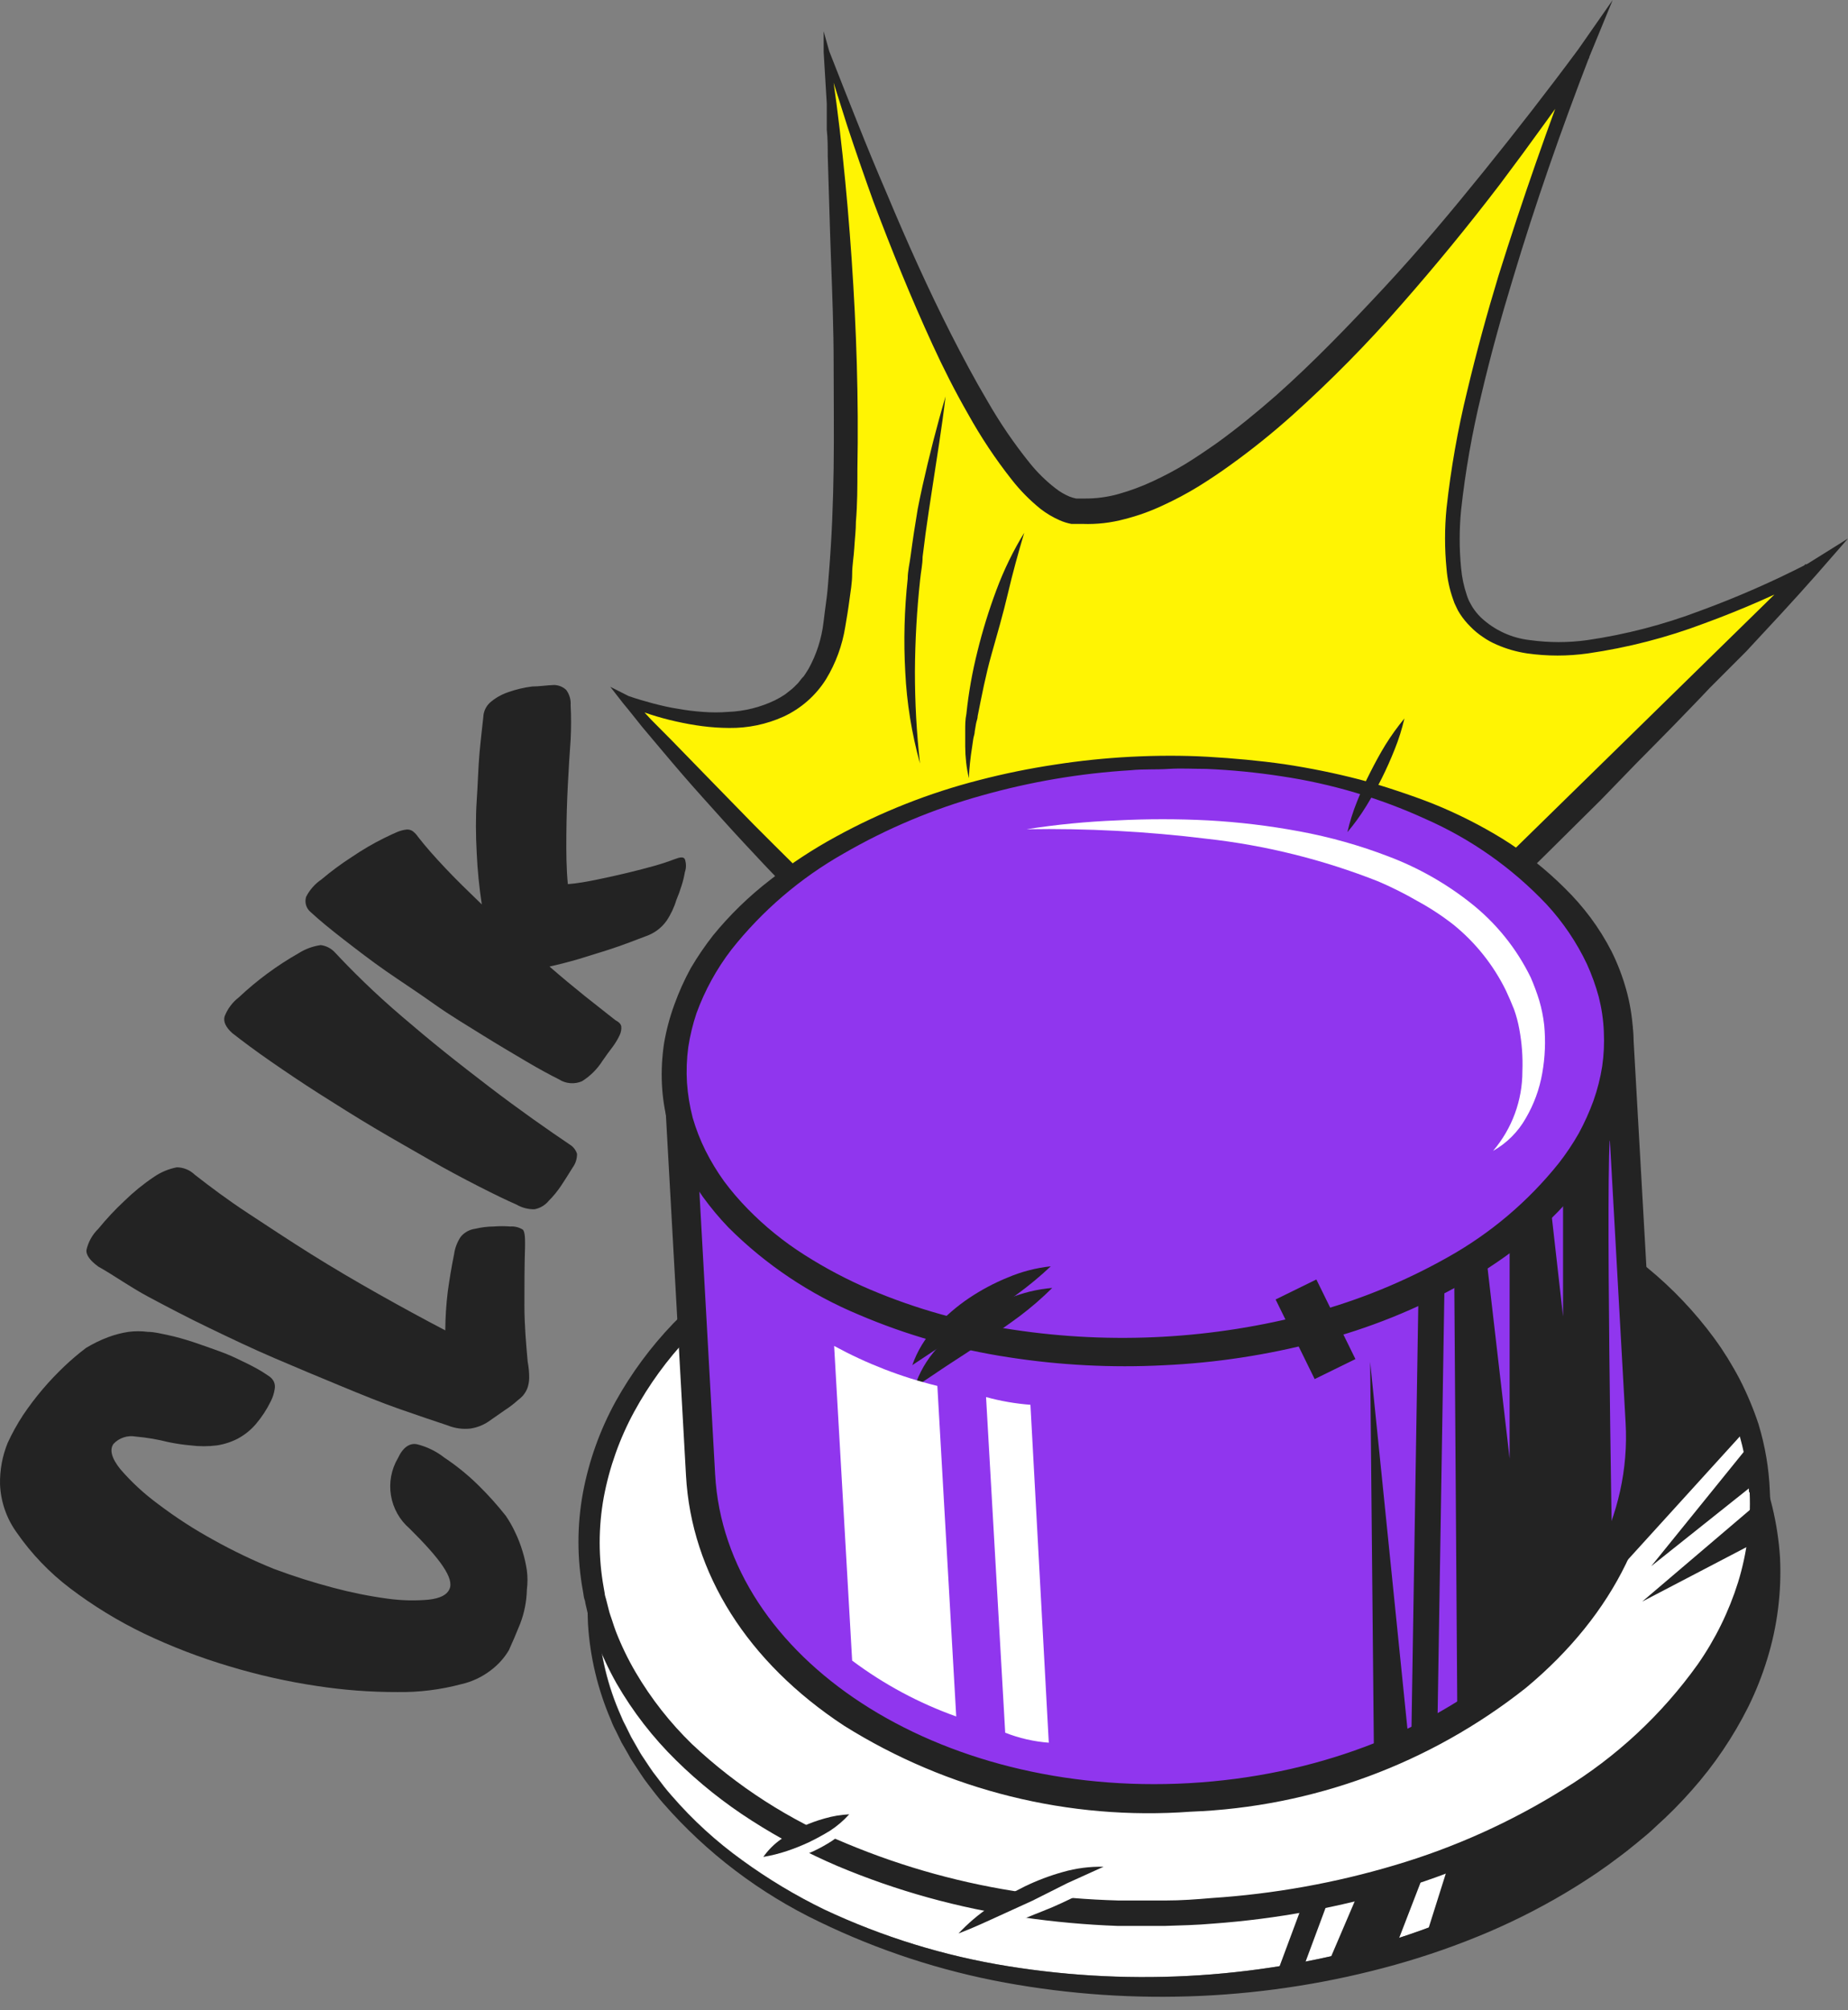 <svg width="57" height="62" viewBox="0 0 57 62" fill="none" xmlns="http://www.w3.org/2000/svg">
<rect x="0" y="0" width="57" height="62" fill="#808080" stroke="none"/>
<path d="M53.902 48.093C53.847 47.153 53.628 46.229 53.255 45.364C52.868 44.491 52.357 43.679 51.738 42.953C50.454 41.498 48.89 40.317 47.139 39.48C45.379 38.617 43.508 37.999 41.579 37.646C37.68 36.932 33.67 37.116 29.853 38.181C27.942 38.708 26.115 39.499 24.424 40.532C23.586 41.055 22.796 41.652 22.064 42.316C21.331 42.976 20.678 43.719 20.118 44.53C20.052 44.636 19.981 44.732 19.916 44.838L19.729 45.157C19.592 45.364 19.491 45.586 19.375 45.803C19.314 45.91 19.274 46.026 19.223 46.137L19.076 46.476L18.95 46.819C18.905 46.933 18.866 47.05 18.834 47.168C18.233 49.056 18.346 51.1 19.152 52.91C19.197 53.025 19.25 53.136 19.309 53.244L19.471 53.572L19.653 53.891C19.713 53.997 19.774 54.108 19.845 54.209C19.981 54.411 20.108 54.618 20.264 54.81L20.487 55.104C20.563 55.2 20.643 55.296 20.724 55.387C21.37 56.134 22.101 56.802 22.903 57.378C23.699 57.957 24.545 58.465 25.43 58.895C27.228 59.74 29.135 60.328 31.096 60.643C35.009 61.274 39.015 61.011 42.812 59.875C43.752 59.587 44.672 59.239 45.567 58.834C46.458 58.429 47.319 57.963 48.145 57.439C49.791 56.411 51.212 55.061 52.325 53.471C52.593 53.076 52.833 52.662 53.042 52.233C53.248 51.806 53.417 51.363 53.548 50.908C53.832 49.998 53.952 49.045 53.902 48.093Z" fill="white"/>
<path d="M54.392 47.866C54.665 52.799 50.394 57.287 44.056 59.491L44.753 57.282L52.461 47.603L54.357 47.451C54.372 47.578 54.382 47.719 54.392 47.866Z" fill="#232323"/>
<path d="M54.903 48.038C54.955 49.097 54.821 50.158 54.508 51.171C54.354 51.675 54.159 52.165 53.927 52.637C53.46 53.571 52.872 54.439 52.178 55.22C51.836 55.608 51.472 55.976 51.086 56.322C50.899 56.504 50.702 56.666 50.505 56.827C50.308 56.989 50.106 57.151 49.899 57.302C49.489 57.616 49.065 57.899 48.63 58.172C47.763 58.712 46.855 59.185 45.916 59.587C44.978 59.986 44.016 60.324 43.035 60.598C39.117 61.692 35.001 61.88 31 61.149C29.015 60.785 27.089 60.154 25.273 59.274C23.438 58.396 21.801 57.155 20.462 55.624C20.381 55.528 20.295 55.432 20.219 55.331L19.986 55.028C19.83 54.831 19.698 54.608 19.557 54.401C19.484 54.296 19.419 54.186 19.36 54.072L19.168 53.739L19.001 53.395C18.94 53.285 18.888 53.17 18.844 53.051C18.439 52.112 18.199 51.11 18.136 50.09C18.087 49.065 18.213 48.039 18.51 47.057C18.541 46.931 18.586 46.814 18.627 46.693L18.758 46.334L18.91 45.98C18.96 45.864 19.006 45.748 19.066 45.637C19.188 45.409 19.294 45.177 19.425 44.964L19.622 44.636C19.688 44.525 19.764 44.424 19.83 44.317C20.992 42.648 22.481 41.233 24.207 40.158C25.918 39.068 27.77 38.218 29.711 37.63C33.604 36.472 37.71 36.218 41.715 36.887C43.733 37.21 45.694 37.814 47.543 38.682C48.471 39.126 49.357 39.652 50.192 40.254C51.035 40.858 51.805 41.559 52.486 42.341C53.171 43.132 53.735 44.019 54.16 44.974C54.584 45.944 54.835 46.981 54.903 48.038ZM53.892 48.093C53.837 47.153 53.618 46.229 53.245 45.364C52.858 44.491 52.347 43.679 51.728 42.953C50.444 41.498 48.88 40.317 47.129 39.48C45.368 38.617 43.498 37.999 41.569 37.645C37.67 36.932 33.66 37.116 29.843 38.181C27.932 38.708 26.105 39.499 24.414 40.532C23.576 41.055 22.785 41.652 22.054 42.316C21.321 42.976 20.668 43.719 20.108 44.53C20.042 44.636 19.971 44.732 19.905 44.838L19.718 45.157C19.582 45.364 19.481 45.586 19.365 45.803C19.304 45.91 19.264 46.026 19.213 46.137L19.066 46.476L18.94 46.819C18.895 46.933 18.856 47.05 18.824 47.168C18.223 49.056 18.336 51.1 19.142 52.91C19.187 53.024 19.24 53.136 19.299 53.244L19.461 53.572L19.643 53.891C19.703 53.997 19.764 54.108 19.835 54.209C19.971 54.411 20.098 54.618 20.254 54.81L20.477 55.104C20.552 55.2 20.633 55.296 20.714 55.387C21.36 56.134 22.091 56.802 22.893 57.378C23.689 57.957 24.535 58.464 25.42 58.895C27.221 59.74 29.131 60.329 31.096 60.643C35.009 61.274 39.015 61.011 42.812 59.875C43.752 59.587 44.672 59.239 45.567 58.834C46.458 58.429 47.319 57.963 48.145 57.439C49.791 56.411 51.212 55.061 52.325 53.471C52.593 53.076 52.833 52.662 53.042 52.233C53.248 51.806 53.417 51.363 53.548 50.908C53.832 49.998 53.952 49.045 53.902 48.093H53.892Z" fill="#232323"/>
<path d="M54.286 46.011C54.655 52.617 46.871 58.425 36.898 58.981C26.926 59.537 18.541 54.629 18.197 48.007C17.853 41.386 25.612 35.599 35.584 35.043C40.998 34.739 45.946 36.054 49.393 38.364C51.637 39.88 53.25 41.806 53.942 44.004C54.142 44.656 54.257 45.33 54.286 46.011Z" fill="white"/>
<path d="M54.589 45.985C54.643 46.998 54.52 48.012 54.225 48.983C53.93 49.947 53.491 50.86 52.921 51.692C51.775 53.332 50.31 54.724 48.615 55.786C46.938 56.846 45.125 57.676 43.227 58.252C41.335 58.825 39.385 59.186 37.414 59.329C36.909 59.374 36.403 59.385 35.933 59.4H35.215C34.968 59.4 34.71 59.4 34.472 59.4C33.486 59.364 32.502 59.274 31.526 59.132C29.565 58.851 27.649 58.319 25.824 57.55C24.909 57.158 24.028 56.692 23.191 56.155C22.349 55.618 21.567 54.995 20.856 54.295C20.137 53.59 19.518 52.791 19.016 51.919C18.766 51.475 18.551 51.012 18.374 50.534C18.328 50.418 18.293 50.297 18.253 50.175C18.212 50.054 18.172 49.938 18.141 49.816L18.055 49.447C18.055 49.382 18.02 49.321 18.01 49.261L17.98 49.073C17.796 48.071 17.796 47.043 17.98 46.041C18.165 45.053 18.506 44.101 18.991 43.22C19.477 42.347 20.073 41.541 20.765 40.819C21.458 40.111 22.218 39.472 23.034 38.909C24.652 37.763 26.428 36.859 28.306 36.225C29.235 35.903 30.182 35.633 31.141 35.416C32.101 35.207 33.071 35.049 34.048 34.941C34.29 34.941 34.553 34.886 34.781 34.87L35.514 34.82C35.756 34.82 36.019 34.82 36.246 34.789H36.615H36.984C37.967 34.784 38.949 34.831 39.926 34.931C40.169 34.961 40.431 34.982 40.654 35.017L41.387 35.123L42.11 35.255C42.352 35.295 42.59 35.351 42.832 35.406C43.794 35.614 44.74 35.89 45.663 36.23C46.59 36.566 47.491 36.971 48.357 37.443L48.68 37.625C48.79 37.683 48.896 37.747 48.999 37.817C49.211 37.949 49.423 38.075 49.626 38.217C50.039 38.491 50.437 38.788 50.818 39.106C51.589 39.739 52.279 40.466 52.87 41.269C52.941 41.37 53.017 41.471 53.088 41.578L53.29 41.891C53.422 42.108 53.548 42.326 53.664 42.548C53.893 42.996 54.087 43.461 54.245 43.938V43.974V44.019V43.943C54.446 44.607 54.561 45.293 54.589 45.985ZM53.947 46.02C53.914 45.37 53.798 44.726 53.603 44.105V44.065V44.029V44.105C53.471 43.657 53.302 43.221 53.098 42.801C52.997 42.589 52.876 42.386 52.759 42.184L52.567 41.886C52.507 41.785 52.431 41.694 52.365 41.593C51.809 40.824 51.161 40.126 50.434 39.516C50.065 39.212 49.691 38.919 49.292 38.651C49.095 38.515 48.893 38.388 48.691 38.262C48.594 38.191 48.488 38.136 48.387 38.075L48.069 37.898C47.23 37.433 46.359 37.031 45.461 36.695C44.558 36.361 43.635 36.088 42.696 35.876C41.758 35.659 40.808 35.502 39.85 35.406C38.89 35.301 37.925 35.254 36.959 35.265H36.6H36.236L35.514 35.295L34.796 35.371C34.553 35.371 34.29 35.416 34.073 35.442C33.116 35.548 32.166 35.709 31.227 35.922C30.288 36.136 29.361 36.405 28.452 36.725C26.634 37.35 24.916 38.235 23.352 39.354C22.585 39.914 21.874 40.547 21.23 41.244C20.577 41.934 20.017 42.705 19.562 43.539C19.112 44.366 18.795 45.258 18.622 46.182C18.455 47.105 18.455 48.05 18.622 48.972L18.652 49.144C18.652 49.2 18.677 49.255 18.692 49.316L18.778 49.655C18.803 49.766 18.849 49.877 18.884 49.988C18.92 50.099 18.955 50.211 18.996 50.317C19.166 50.754 19.37 51.176 19.607 51.58C20.085 52.393 20.67 53.138 21.346 53.794C22.735 55.1 24.353 56.14 26.117 56.862C27.885 57.6 29.74 58.109 31.637 58.379C32.587 58.511 33.544 58.59 34.503 58.616C34.74 58.616 34.978 58.616 35.22 58.616H35.938C36.444 58.616 36.898 58.581 37.374 58.54C39.286 58.415 41.178 58.076 43.014 57.529C44.849 56.987 46.603 56.198 48.225 55.184C49.85 54.192 51.258 52.882 52.365 51.333C52.906 50.559 53.325 49.706 53.608 48.806C53.885 47.908 54.006 46.969 53.967 46.031L53.947 46.02Z" fill="#232323"/>
<path d="M53.922 44.019L48.665 49.806L49.373 38.403C51.617 39.884 53.229 41.82 53.922 44.019Z" fill="#232323"/>
<path d="M20.936 33.41L21.608 45.48C21.937 51.419 28.684 55.867 36.701 55.422C44.717 54.977 50.924 49.801 50.59 43.862L49.918 31.793L20.936 33.41Z" fill="#9036EE"/>
<path d="M36.726 55.877C32.97 56.154 29.223 55.224 26.031 53.223C23.059 51.267 21.326 48.528 21.159 45.51L20.486 33.435C20.482 33.376 20.49 33.316 20.509 33.26C20.529 33.204 20.559 33.152 20.599 33.108C20.638 33.064 20.686 33.028 20.74 33.002C20.793 32.977 20.852 32.963 20.911 32.96L49.893 31.327C49.952 31.324 50.011 31.332 50.067 31.352C50.123 31.371 50.175 31.402 50.219 31.441C50.263 31.48 50.299 31.528 50.325 31.582C50.35 31.635 50.365 31.693 50.368 31.752L51.051 43.842C51.223 46.875 49.807 49.776 47.068 52.056C44.114 54.396 40.492 55.734 36.726 55.877ZM21.411 33.855L22.058 45.48C22.377 51.161 28.932 55.432 36.676 54.997C44.419 54.563 50.459 49.574 50.141 43.893L49.494 32.267L21.411 33.855Z" fill="#232323"/>
<path d="M24.307 27.143L19.324 21.583C19.324 21.583 24.924 23.979 25.718 19.323C26.511 14.668 25.819 4.928 25.48 1.587C27.871 8.527 30.994 15.533 33.188 15.74C38.859 16.296 48.857 1.633 48.857 1.633C48.857 1.633 43.246 15.856 45.253 18.818C47.422 22.028 55.867 17.524 55.867 17.524L46.704 26.501L24.307 27.143Z" fill="#FFF403"/>
<path d="M24.222 27.345C24.005 27.127 23.792 26.895 23.575 26.672L22.933 25.985C22.503 25.525 22.084 25.05 21.664 24.585C21.245 24.12 20.825 23.63 20.421 23.149L19.809 22.422C19.612 22.179 19.41 21.916 19.218 21.689L18.824 21.183L19.385 21.466C19.627 21.552 19.89 21.628 20.138 21.694C20.386 21.759 20.643 21.82 20.906 21.86C21.164 21.907 21.424 21.939 21.685 21.957C21.942 21.977 22.201 21.977 22.458 21.957C22.959 21.938 23.451 21.815 23.904 21.598C24.012 21.544 24.116 21.483 24.217 21.416L24.358 21.305L24.429 21.249L24.495 21.188L24.621 21.062L24.732 20.92L24.793 20.855L24.844 20.779L24.94 20.627C25.184 20.185 25.341 19.699 25.4 19.197C25.43 18.939 25.465 18.691 25.501 18.413C25.536 18.135 25.546 17.908 25.571 17.625C25.657 16.569 25.698 15.502 25.713 14.435C25.728 13.369 25.713 12.297 25.713 11.231C25.713 10.165 25.672 9.088 25.632 8.016C25.592 6.945 25.566 5.878 25.531 4.807C25.531 4.539 25.531 4.271 25.501 3.998V3.194L25.405 1.607V0.965L25.576 1.577L26.011 2.684L26.451 3.791C26.744 4.529 27.047 5.262 27.361 5.99C27.972 7.45 28.619 8.896 29.332 10.301C29.691 11.004 30.06 11.701 30.459 12.373C30.844 13.046 31.282 13.686 31.768 14.289C32 14.577 32.265 14.836 32.557 15.062C32.688 15.165 32.833 15.25 32.986 15.315C33.053 15.341 33.123 15.362 33.194 15.376H33.436C33.798 15.38 34.159 15.333 34.508 15.234C34.866 15.133 35.216 15.003 35.554 14.845C35.901 14.685 36.238 14.506 36.565 14.309C36.893 14.107 37.212 13.89 37.53 13.667C38.162 13.212 38.764 12.717 39.355 12.201C40.528 11.16 41.619 10.023 42.696 8.866C43.773 7.708 44.783 6.5 45.779 5.267C46.775 4.033 47.745 2.785 48.685 1.516L49.742 0L49.029 1.734C48.155 3.998 47.356 6.283 46.654 8.628C46.3 9.79 45.976 10.963 45.693 12.166C45.407 13.341 45.197 14.533 45.066 15.735C45.008 16.328 45.008 16.925 45.066 17.519C45.091 17.805 45.151 18.086 45.243 18.358C45.263 18.424 45.289 18.488 45.319 18.55C45.349 18.61 45.385 18.666 45.415 18.722C45.49 18.839 45.578 18.948 45.678 19.045C46.094 19.436 46.627 19.681 47.194 19.743C47.78 19.824 48.373 19.824 48.958 19.743C50.149 19.569 51.316 19.265 52.441 18.838C53.577 18.422 54.686 17.935 55.762 17.382L57 16.609L56.02 17.731C55.312 18.535 54.584 19.313 53.856 20.096L52.734 21.219C52.37 21.608 51.996 21.987 51.627 22.371L51.051 22.957L50.485 23.529L49.383 24.666L48.246 25.793L47.68 26.354L47.397 26.632L47.25 26.773L47.215 26.809C47.215 26.809 47.215 26.839 47.174 26.809H47.129L47.068 26.779H47.007L46.962 26.748L46.841 26.662L46.78 26.723H46.694L24.222 27.345ZM24.505 26.683C31.868 26.524 39.266 26.391 46.699 26.283L46.553 26.344L55.691 17.397L55.949 17.746C54.853 18.309 53.724 18.804 52.567 19.227C51.41 19.665 50.208 19.975 48.984 20.152C48.358 20.241 47.724 20.241 47.098 20.152C46.778 20.104 46.465 20.014 46.168 19.884C46.017 19.82 45.873 19.741 45.739 19.647C45.6 19.555 45.471 19.448 45.355 19.328C45.235 19.21 45.128 19.08 45.036 18.939C44.989 18.869 44.948 18.794 44.915 18.717C44.876 18.642 44.843 18.564 44.819 18.484C44.71 18.179 44.642 17.862 44.617 17.539C44.556 16.919 44.556 16.294 44.617 15.674C44.751 14.451 44.965 13.239 45.258 12.045C45.542 10.852 45.865 9.674 46.219 8.507C46.953 6.165 47.761 3.853 48.64 1.572L49.024 1.774C48.807 2.113 48.584 2.441 48.362 2.785C48.14 3.129 47.907 3.442 47.675 3.766C47.21 4.413 46.738 5.054 46.259 5.691C45.289 6.962 44.278 8.195 43.227 9.391C42.174 10.6 41.048 11.742 39.855 12.813C39.254 13.351 38.625 13.857 37.97 14.329C37.642 14.567 37.303 14.794 36.959 15.007C36.607 15.222 36.243 15.416 35.867 15.588C35.488 15.767 35.092 15.909 34.685 16.012C34.265 16.125 33.83 16.175 33.396 16.159H33.234H33.148H33.047C32.923 16.136 32.803 16.099 32.688 16.048C32.476 15.955 32.275 15.836 32.092 15.694C31.762 15.427 31.463 15.124 31.202 14.789C30.7 14.153 30.251 13.476 29.858 12.768C29.458 12.07 29.094 11.352 28.761 10.624C28.094 9.174 27.497 7.698 26.936 6.207C26.657 5.432 26.39 4.662 26.137 3.897L25.779 2.765L25.425 1.622L25.571 1.592C25.905 3.72 26.122 5.863 26.269 8.006C26.416 10.149 26.486 12.308 26.446 14.466C26.446 15.007 26.446 15.547 26.4 16.088C26.4 16.356 26.365 16.624 26.35 16.897C26.335 17.17 26.284 17.438 26.284 17.706C26.284 17.974 26.234 18.247 26.198 18.52C26.163 18.793 26.117 19.06 26.072 19.328C25.981 19.901 25.781 20.45 25.48 20.946C25.164 21.451 24.707 21.853 24.166 22.103C23.641 22.34 23.07 22.459 22.493 22.452C22.214 22.451 21.936 22.432 21.659 22.396C21.386 22.361 21.113 22.31 20.846 22.25C20.312 22.131 19.79 21.962 19.289 21.744L19.456 21.517L20.082 22.194L20.724 22.841L21.998 24.15L23.251 25.434L23.883 26.066L24.505 26.683Z" fill="#232323"/>
<path d="M29.165 12.227C29.054 13.177 28.897 14.112 28.756 15.052L28.649 15.755L28.548 16.457L28.457 17.175C28.457 17.412 28.402 17.645 28.381 17.877C28.279 18.819 28.225 19.766 28.22 20.713C28.219 21.66 28.271 22.607 28.377 23.549C28.121 22.626 27.968 21.679 27.922 20.723C27.868 19.766 27.894 18.805 27.997 17.852C27.997 17.615 28.058 17.377 28.088 17.14C28.119 16.902 28.154 16.664 28.189 16.427L28.306 15.699C28.351 15.461 28.402 15.229 28.452 14.996C28.66 14.066 28.897 13.131 29.165 12.227Z" fill="#232323"/>
<path d="M31.591 16.432C31.404 17.063 31.232 17.685 31.086 18.312C30.939 18.939 30.757 19.565 30.58 20.192C30.403 20.819 30.282 21.451 30.156 22.082C30.156 22.163 30.12 22.239 30.105 22.32L30.065 22.558C30.065 22.639 30.029 22.719 30.019 22.795L29.984 23.038C29.932 23.358 29.898 23.68 29.883 24.003C29.81 23.681 29.773 23.353 29.771 23.023V22.775C29.771 22.689 29.771 22.608 29.771 22.527C29.771 22.36 29.771 22.194 29.807 22.022C29.875 21.368 29.99 20.719 30.151 20.081C30.308 19.444 30.502 18.816 30.732 18.201C30.961 17.585 31.249 16.992 31.591 16.432Z" fill="#232323"/>
<path d="M49.919 31.793C50.202 36.802 43.94 41.224 35.933 41.669C27.927 42.114 21.093 38.404 20.81 33.415C20.527 28.427 26.921 23.979 34.922 23.529C42.924 23.079 49.641 26.779 49.919 31.793Z" fill="#9036EE"/>
<path d="M50.368 31.767C50.392 32.191 50.375 32.615 50.318 33.036C50.261 33.451 50.168 33.86 50.04 34.259C49.903 34.654 49.733 35.038 49.534 35.406C49.333 35.768 49.105 36.114 48.852 36.443C48.356 37.098 47.783 37.69 47.144 38.206C46.511 38.723 45.834 39.183 45.122 39.581C43.717 40.373 42.215 40.978 40.654 41.381C39.095 41.791 37.497 42.035 35.887 42.108C34.289 42.19 32.687 42.107 31.106 41.861C29.516 41.62 27.964 41.179 26.486 40.547C24.984 39.922 23.619 39.008 22.468 37.858C22.183 37.561 21.92 37.245 21.679 36.913C21.439 36.575 21.226 36.218 21.042 35.846C20.86 35.47 20.714 35.078 20.608 34.673C20.501 34.269 20.436 33.853 20.416 33.435C20.397 33.018 20.419 32.6 20.481 32.187C20.55 31.777 20.657 31.374 20.8 30.984C20.939 30.597 21.108 30.222 21.305 29.862C21.512 29.51 21.742 29.172 21.993 28.851C22.513 28.214 23.105 27.639 23.757 27.137C24.392 26.639 25.069 26.194 25.778 25.808C27.175 25.041 28.663 24.454 30.206 24.059C30.972 23.86 31.748 23.702 32.531 23.584C33.308 23.463 34.091 23.382 34.876 23.341C35.67 23.301 36.459 23.296 37.252 23.341C38.046 23.387 38.829 23.458 39.612 23.569C40.397 23.687 41.175 23.845 41.943 24.044C42.327 24.145 42.706 24.261 43.085 24.388C43.464 24.514 43.838 24.645 44.207 24.792C44.95 25.092 45.667 25.454 46.35 25.874C47.042 26.306 47.683 26.814 48.261 27.39C48.548 27.671 48.813 27.973 49.054 28.295C49.302 28.628 49.522 28.981 49.711 29.351C49.898 29.729 50.048 30.123 50.161 30.529C50.273 30.933 50.342 31.348 50.368 31.767ZM49.469 31.818C49.454 31.456 49.401 31.097 49.312 30.746C49.218 30.4 49.096 30.062 48.948 29.735C48.629 29.062 48.21 28.442 47.705 27.895C46.649 26.777 45.381 25.882 43.974 25.262C42.563 24.616 41.067 24.172 39.532 23.943C38.763 23.824 37.989 23.748 37.212 23.715C36.822 23.715 36.433 23.69 36.044 23.715C35.655 23.741 35.266 23.715 34.876 23.756C33.323 23.85 31.785 24.111 30.287 24.534C28.793 24.948 27.357 25.551 26.016 26.328C24.683 27.083 23.509 28.089 22.559 29.29C22.102 29.885 21.739 30.547 21.482 31.252C21.368 31.592 21.283 31.942 21.229 32.298C21.18 32.661 21.167 33.029 21.189 33.395C21.215 33.76 21.274 34.122 21.366 34.476C21.467 34.824 21.599 35.163 21.76 35.487C21.927 35.819 22.119 36.136 22.336 36.437C22.559 36.737 22.803 37.02 23.064 37.287C23.592 37.827 24.18 38.303 24.818 38.707C25.462 39.117 26.138 39.474 26.84 39.773C28.255 40.373 29.741 40.789 31.262 41.012C34.316 41.472 37.432 41.3 40.416 40.506C41.895 40.111 43.318 39.53 44.652 38.778C45.971 38.041 47.135 37.056 48.079 35.876C48.306 35.585 48.512 35.277 48.695 34.956C48.872 34.631 49.024 34.293 49.15 33.946C49.272 33.602 49.362 33.249 49.418 32.889C49.469 32.539 49.486 32.186 49.469 31.833V31.818Z" fill="#232323"/>
<path d="M48.211 36.609V40.602L47.806 37.018C47.412 37.379 46.996 37.717 46.563 38.029V44.989L45.82 38.57C45.259 38.949 44.854 39.192 44.854 39.192L44.95 52.915C44.95 52.915 41.953 54.391 45.092 52.915C48.231 51.439 49.727 48.037 49.727 48.037C49.727 48.037 49.51 35.684 49.676 34.895C49.535 34.865 48.62 36.169 48.211 36.609Z" fill="#232323"/>
<path d="M43.757 39.571L43.532 53.555L44.331 53.568L44.555 39.584L43.757 39.571Z" fill="#232323"/>
<path d="M42.377 54.047L42.261 42.002L43.479 53.987L42.377 54.047Z" fill="#232323"/>
<path d="M43.318 22.159C43.243 22.483 43.143 22.8 43.019 23.109C42.898 23.412 42.767 23.71 42.62 24.004C42.473 24.297 42.312 24.585 42.14 24.863C41.967 25.145 41.773 25.414 41.559 25.666C41.633 25.344 41.733 25.028 41.857 24.721C41.978 24.413 42.115 24.115 42.261 23.827C42.408 23.539 42.564 23.245 42.736 22.967C42.912 22.685 43.106 22.415 43.318 22.159Z" fill="#232323"/>
<path d="M28.205 42.786C28.349 42.34 28.587 41.93 28.902 41.583C29.202 41.244 29.541 40.942 29.913 40.684C30.29 40.428 30.693 40.214 31.116 40.047C31.543 39.871 31.995 39.762 32.455 39.723C32.139 40.038 31.801 40.33 31.445 40.598C31.091 40.86 30.737 41.103 30.383 41.346C30.029 41.588 29.67 41.821 29.311 42.053C28.953 42.286 28.604 42.533 28.205 42.786Z" fill="#232323"/>
<path d="M28.139 42.104C28.292 41.668 28.535 41.268 28.852 40.931C29.161 40.593 29.509 40.293 29.888 40.037C30.265 39.784 30.666 39.571 31.086 39.4C31.508 39.221 31.954 39.105 32.41 39.056C32.082 39.366 31.734 39.654 31.369 39.92C31.02 40.178 30.661 40.426 30.308 40.663L29.236 41.376L28.139 42.104Z" fill="#232323"/>
<path d="M40.602 39.462L39.345 40.079L40.55 42.534L41.807 41.917L40.602 39.462Z" fill="#232323"/>
<path d="M54.533 45.435L50.93 48.306L53.831 44.722L54.533 45.435Z" fill="#232323"/>
<path d="M54.62 47.325L50.652 49.397L54.059 46.496L54.62 47.325Z" fill="#232323"/>
<path d="M29.857 59.754C30.173 59.489 30.511 59.252 30.868 59.046C31.227 58.84 31.596 58.655 31.975 58.49C32.356 58.327 32.746 58.187 33.143 58.07C33.544 57.947 33.958 57.869 34.376 57.838C34.023 58.055 33.658 58.254 33.284 58.434C32.92 58.616 32.551 58.793 32.172 58.94C31.793 59.086 31.419 59.253 31.035 59.395C30.65 59.538 30.257 59.658 29.857 59.754Z" fill="white"/>
<path d="M29.564 59.633C29.853 59.325 30.175 59.05 30.525 58.814C30.869 58.577 31.231 58.366 31.607 58.182C31.985 57.999 32.379 57.85 32.784 57.737C33.191 57.62 33.614 57.566 34.038 57.575L32.921 58.081L31.844 58.622L30.737 59.127C30.328 59.314 29.964 59.481 29.564 59.633Z" fill="#232323"/>
<path d="M23.838 57.408C23.984 57.233 24.154 57.08 24.343 56.953C24.518 56.829 24.704 56.722 24.899 56.635C25.092 56.544 25.294 56.473 25.501 56.422C25.717 56.366 25.94 56.34 26.163 56.347C26.012 56.511 25.843 56.657 25.657 56.781C25.479 56.896 25.293 56.999 25.102 57.09C24.91 57.177 24.712 57.25 24.51 57.307C24.292 57.371 24.066 57.405 23.838 57.408Z" fill="white"/>
<path d="M23.544 57.272C23.693 57.06 23.878 56.875 24.09 56.726C24.294 56.578 24.51 56.45 24.737 56.342C24.964 56.236 25.199 56.15 25.44 56.084C25.685 56.013 25.938 55.971 26.193 55.958C26.019 56.152 25.82 56.322 25.602 56.464C25.392 56.592 25.176 56.71 24.955 56.817C24.732 56.921 24.505 57.012 24.272 57.09C24.035 57.169 23.791 57.23 23.544 57.272Z" fill="#232323"/>
<path d="M42.044 58.344H41.912L40.942 60.613C40.942 60.613 42.868 60.351 43.11 59.891L43.904 57.834C43.296 58.047 42.675 58.217 42.044 58.344Z" fill="#232323"/>
<path d="M40.309 58.381L39.403 60.816L40.062 61.061L40.967 58.626L40.309 58.381Z" fill="#232323"/>
<path d="M31.662 25.576C32.586 25.431 33.518 25.34 34.452 25.303C35.39 25.255 36.33 25.255 37.267 25.303C38.211 25.355 39.149 25.468 40.078 25.641C41.016 25.814 41.937 26.073 42.827 26.415C43.738 26.759 44.591 27.241 45.355 27.845C46.141 28.463 46.777 29.251 47.215 30.15C47.315 30.381 47.403 30.617 47.477 30.857C47.549 31.104 47.6 31.356 47.629 31.611C47.677 32.108 47.657 32.61 47.569 33.102C47.484 33.59 47.313 34.059 47.063 34.486C46.824 34.909 46.474 35.258 46.052 35.497C46.638 34.811 46.959 33.938 46.957 33.036C46.974 32.601 46.941 32.165 46.861 31.737C46.824 31.531 46.77 31.328 46.699 31.13L46.578 30.837L46.446 30.544C46.061 29.762 45.511 29.072 44.834 28.522C44.483 28.247 44.109 28.002 43.717 27.789C43.33 27.565 42.93 27.364 42.519 27.188C40.818 26.515 39.035 26.071 37.217 25.869C35.374 25.642 33.518 25.544 31.662 25.576Z" fill="white"/>
<path d="M25.728 41.512L26.284 51.217C27.262 51.949 28.343 52.53 29.494 52.94L28.912 42.745C27.802 42.474 26.732 42.059 25.728 41.512Z" fill="white"/>
<path d="M30.414 43.089C30.861 43.212 31.32 43.292 31.783 43.327L32.349 53.749C31.888 53.714 31.435 53.61 31.005 53.441L30.414 43.089Z" fill="white"/>
<path d="M12.864 44.545C13.172 44.622 13.46 44.763 13.709 44.959C14.09 45.212 14.445 45.502 14.77 45.824C15.065 46.115 15.342 46.423 15.599 46.749C15.709 46.909 15.805 47.078 15.887 47.254C15.978 47.442 16.054 47.636 16.114 47.835C16.175 48.032 16.221 48.233 16.251 48.437C16.276 48.633 16.276 48.832 16.251 49.028C16.243 49.388 16.173 49.744 16.044 50.08C15.922 50.383 15.806 50.656 15.695 50.898C15.552 51.138 15.363 51.348 15.139 51.515C14.869 51.724 14.557 51.87 14.224 51.945C13.581 52.116 12.918 52.198 12.253 52.187C11.424 52.189 10.596 52.126 9.776 52C8.863 51.864 7.961 51.661 7.077 51.394C6.174 51.126 5.294 50.788 4.444 50.383C3.639 49.995 2.876 49.528 2.164 48.988C1.523 48.502 0.963 47.916 0.506 47.254C0.198 46.824 0.023 46.312 0.001 45.783C-0.009 45.343 0.072 44.906 0.238 44.499C0.374 44.205 0.531 43.921 0.708 43.65C0.897 43.369 1.101 43.099 1.32 42.842C1.531 42.594 1.756 42.358 1.992 42.134C2.202 41.935 2.423 41.747 2.654 41.573C2.873 41.44 3.103 41.328 3.342 41.239C3.543 41.164 3.751 41.11 3.964 41.078C4.162 41.052 4.362 41.052 4.56 41.078C4.757 41.078 4.964 41.133 5.187 41.179C5.409 41.224 5.692 41.305 5.955 41.391C6.218 41.477 6.46 41.568 6.733 41.664C7.006 41.76 7.239 41.866 7.461 41.977C7.672 42.075 7.878 42.182 8.078 42.301L8.3 42.447C8.363 42.489 8.414 42.546 8.447 42.614C8.48 42.687 8.488 42.768 8.472 42.847C8.452 42.977 8.411 43.103 8.351 43.221C8.228 43.473 8.073 43.709 7.891 43.923C7.736 44.104 7.549 44.254 7.34 44.368C7.136 44.474 6.915 44.546 6.688 44.58C6.421 44.614 6.151 44.614 5.884 44.58C5.653 44.56 5.424 44.526 5.197 44.479C4.865 44.395 4.527 44.337 4.186 44.307C4.061 44.285 3.933 44.293 3.813 44.333C3.693 44.373 3.585 44.442 3.499 44.535C3.372 44.717 3.443 44.98 3.716 45.318C4.062 45.718 4.452 46.077 4.878 46.39C5.423 46.803 5.997 47.174 6.597 47.502C7.193 47.834 7.809 48.129 8.442 48.386C9.042 48.611 9.652 48.804 10.271 48.968C10.823 49.116 11.383 49.229 11.95 49.306C12.373 49.365 12.802 49.376 13.228 49.337C13.577 49.296 13.784 49.19 13.86 49.018C14.022 48.69 13.577 48.078 12.632 47.143C12.327 46.881 12.125 46.52 12.059 46.124C11.993 45.727 12.069 45.321 12.273 44.974C12.43 44.636 12.637 44.499 12.864 44.545Z" fill="#232323"/>
<path d="M16.175 40.254C16.175 40.865 16.226 41.441 16.276 41.998C16.308 42.164 16.324 42.333 16.322 42.503C16.321 42.615 16.3 42.726 16.261 42.831C16.228 42.908 16.184 42.98 16.13 43.044C16.081 43.098 16.026 43.147 15.968 43.19C15.843 43.302 15.71 43.404 15.569 43.494L15.063 43.847C14.897 43.958 14.709 44.03 14.512 44.06C14.274 44.087 14.032 44.054 13.81 43.964C13.39 43.827 12.89 43.655 12.324 43.458C11.758 43.261 11.141 43.008 10.494 42.74C9.847 42.473 9.18 42.195 8.472 41.891C7.765 41.588 7.123 41.28 6.45 40.956C5.778 40.633 5.172 40.314 4.585 40.001C3.999 39.688 3.539 39.349 3.034 39.066C2.776 38.879 2.655 38.707 2.665 38.56C2.72 38.308 2.848 38.078 3.034 37.898C3.28 37.596 3.547 37.31 3.832 37.044C4.115 36.767 4.423 36.516 4.752 36.296C4.964 36.151 5.203 36.051 5.455 36.003C5.661 36.005 5.858 36.086 6.006 36.23C6.486 36.604 7.017 37.004 7.648 37.418C8.28 37.833 8.912 38.252 9.589 38.677C10.267 39.101 10.964 39.511 11.672 39.91C12.379 40.309 13.067 40.683 13.734 41.032C13.737 40.635 13.762 40.239 13.81 39.844C13.86 39.485 13.921 39.096 14.007 38.677C14.034 38.485 14.105 38.301 14.214 38.141C14.327 38.007 14.485 37.921 14.659 37.898C14.846 37.853 15.038 37.83 15.23 37.828C15.398 37.815 15.567 37.815 15.736 37.828C15.872 37.818 16.008 37.852 16.125 37.924C16.18 37.974 16.201 38.146 16.195 38.429C16.175 39.051 16.175 39.647 16.175 40.254Z" fill="#232323"/>
<path d="M9.893 29.149C10.064 29.171 10.222 29.254 10.337 29.382C10.59 29.655 10.893 29.963 11.242 30.302C11.591 30.64 11.98 30.994 12.4 31.353C12.819 31.712 13.259 32.081 13.719 32.45C14.179 32.819 14.644 33.178 15.099 33.527C15.554 33.875 16.003 34.204 16.428 34.507C16.853 34.81 17.237 35.073 17.581 35.306C17.685 35.37 17.762 35.471 17.798 35.589C17.8 35.741 17.752 35.89 17.661 36.013C17.54 36.211 17.424 36.392 17.308 36.569C17.195 36.738 17.066 36.895 16.923 37.039C16.811 37.174 16.656 37.265 16.484 37.297C16.288 37.3 16.096 37.249 15.928 37.151C15.624 37.019 15.24 36.832 14.765 36.59C14.29 36.347 13.79 36.084 13.249 35.771C12.708 35.457 12.137 35.139 11.55 34.79C10.964 34.441 10.403 34.088 9.862 33.744C9.322 33.4 8.821 33.062 8.346 32.733C7.871 32.404 7.487 32.116 7.158 31.859C6.966 31.682 6.885 31.515 6.926 31.353C7.015 31.119 7.167 30.915 7.365 30.762C7.925 30.235 8.546 29.777 9.215 29.397C9.421 29.267 9.652 29.183 9.893 29.149Z" fill="#232323"/>
<path d="M18.424 27.127C18.748 27.061 19.056 26.991 19.355 26.92C19.653 26.849 19.921 26.778 20.173 26.708C20.426 26.637 20.633 26.566 20.805 26.5C20.977 26.435 21.083 26.419 21.124 26.5C21.169 26.63 21.169 26.77 21.124 26.9C21.101 27.04 21.067 27.179 21.023 27.314C20.977 27.465 20.923 27.614 20.861 27.759C20.793 27.987 20.691 28.204 20.558 28.401C20.403 28.619 20.183 28.783 19.931 28.871L19.425 29.063C19.213 29.144 18.98 29.225 18.713 29.311L17.853 29.578C17.545 29.669 17.242 29.745 16.949 29.811C17.338 30.15 17.707 30.453 18.045 30.726L18.98 31.464C19.087 31.519 19.147 31.58 19.163 31.656C19.171 31.75 19.154 31.844 19.112 31.929C19.053 32.054 18.982 32.172 18.9 32.283C18.799 32.414 18.692 32.561 18.581 32.722C18.42 32.976 18.204 33.19 17.949 33.349C17.835 33.398 17.71 33.418 17.585 33.407C17.461 33.397 17.341 33.356 17.237 33.288C16.974 33.157 16.635 32.975 16.226 32.733C15.816 32.49 15.367 32.227 14.881 31.924C14.396 31.62 13.896 31.327 13.385 30.963C12.875 30.599 12.374 30.276 11.909 29.953C11.444 29.629 10.999 29.285 10.595 28.972C10.191 28.659 9.852 28.381 9.584 28.133C9.516 28.077 9.465 28.002 9.44 27.917C9.415 27.832 9.416 27.742 9.443 27.658C9.553 27.442 9.717 27.258 9.918 27.122C10.217 26.869 10.533 26.636 10.863 26.424C11.178 26.21 11.507 26.017 11.849 25.848C12.015 25.767 12.152 25.702 12.263 25.656C12.352 25.62 12.446 25.596 12.541 25.585C12.611 25.579 12.682 25.599 12.738 25.641C12.801 25.692 12.855 25.751 12.9 25.818C13.127 26.111 13.405 26.424 13.734 26.773C14.062 27.122 14.442 27.491 14.861 27.895C14.781 27.371 14.728 26.843 14.704 26.313C14.674 25.752 14.669 25.206 14.704 24.686C14.74 24.165 14.75 23.675 14.79 23.225C14.831 22.775 14.876 22.411 14.907 22.118C14.913 21.949 14.986 21.79 15.109 21.673C15.273 21.53 15.464 21.421 15.67 21.35C15.911 21.264 16.16 21.205 16.413 21.173C16.635 21.173 16.868 21.133 17.095 21.127C17.233 21.131 17.364 21.185 17.464 21.279C17.564 21.414 17.613 21.581 17.601 21.749C17.619 22.103 17.619 22.457 17.601 22.811C17.57 23.24 17.54 23.7 17.515 24.201C17.489 24.701 17.474 25.211 17.469 25.752C17.464 26.293 17.469 26.804 17.515 27.269C17.793 27.248 18.106 27.193 18.424 27.127Z" fill="#232323"/>
</svg>
